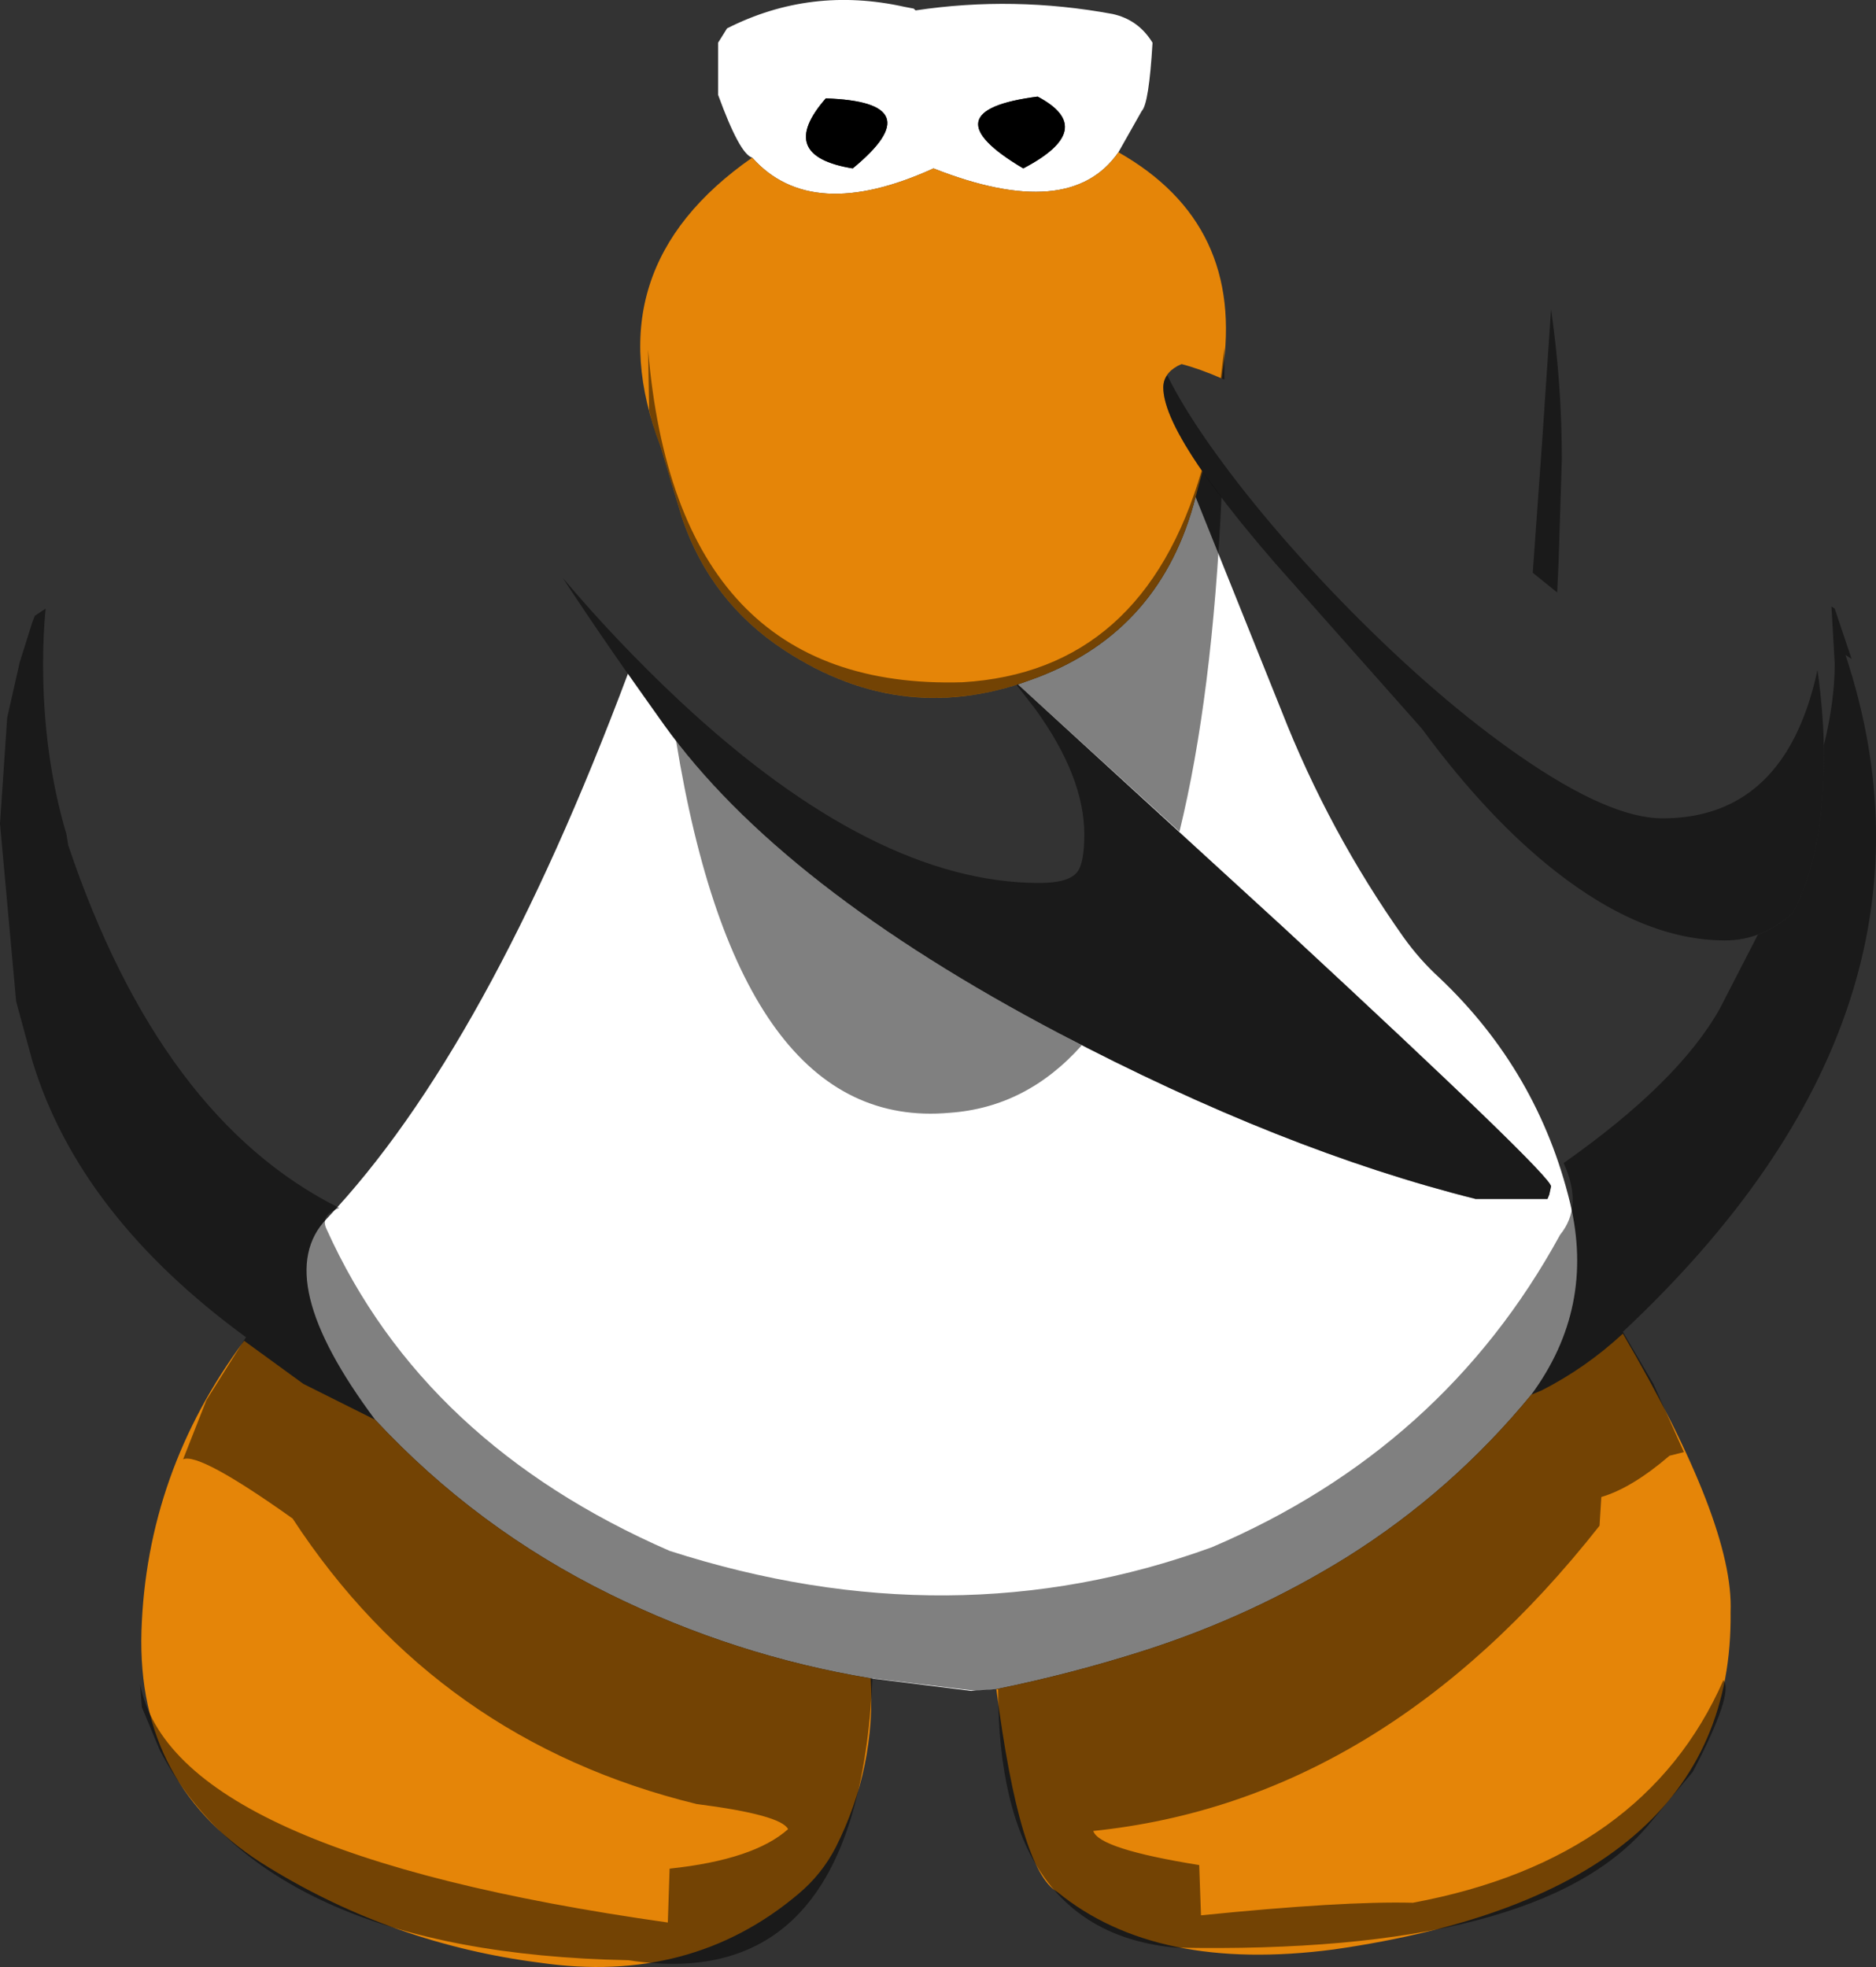 <?xml version="1.0" encoding="UTF-8" standalone="no"?>
<svg xmlns:ffdec="https://www.free-decompiler.com/flash" xmlns:xlink="http://www.w3.org/1999/xlink" ffdec:objectType="shape" height="273.9px" width="261.25px" xmlns="http://www.w3.org/2000/svg">
  <rect width="100%" height="100%" fill="#333333" stroke="none"/>
  <g transform="matrix(1.0, 0.0, 0.0, 1.0, 130.5, 70.45)">
    <path d="M85.5 94.75 Q85.5 93.2 48.4 58.85 L11.25 24.85 14.05 23.85 Q31.25 17.25 36.0 -1.25 L47.95 28.5 Q54.55 45.35 64.95 60.05 67.2 63.2 70.0 65.75 83.7 78.75 88.15 97.05 91.65 111.65 82.75 123.75 71.75 137.15 57.1 146.35 43.9 154.55 28.95 159.35 18.8 162.6 8.25 164.75 L4.75 165.0 -9.25 163.25 Q-28.2 160.1 -45.55 151.55 -64.15 142.4 -78.25 127.25 -93.0 107.5 -85.0 99.25 -62.65 75.65 -43.05 23.35 L-38.0 30.5 Q-21.8 53.05 17.1 73.5 48.05 89.75 75.0 96.5 L85.0 96.5 85.25 95.9 85.5 94.75" fill="#ffffff" fill-rule="evenodd" stroke="none"/>
    <path d="M-25.75 -48.5 Q-27.5 -49.0 -30.5 -57.25 L-30.5 -64.5 -29.25 -66.5 Q-17.6 -72.4 -4.55 -69.5 L-3.25 -69.25 -3.0 -69.0 Q10.65 -71.05 24.45 -68.5 28.05 -67.7 30.0 -64.5 29.5 -56.0 28.5 -55.0 L25.25 -49.25 Q18.5 -39.5 -0.5 -47.0 -17.5 -39.25 -25.75 -48.5 M12.0 -47.0 Q22.5 -52.5 14.0 -57.0 -1.5 -55.0 12.0 -47.0 M-11.75 -47.0 Q-0.5 -56.25 -15.5 -56.75 -22.5 -48.75 -11.75 -47.0" fill="#ffffff" fill-rule="evenodd" stroke="none"/>
    <path d="M25.25 -49.25 Q42.9 -39.25 39.75 -18.65 L39.65 -17.75 Q36.55 -19.1 34.05 -19.75 L33.5 -19.5 Q31.5 -18.4 31.5 -16.5 31.5 -12.65 36.95 -4.8 L36.0 -1.25 Q31.25 17.25 14.05 23.85 -4.45 31.1 -21.25 20.1 -31.5 13.4 -35.5 1.75 L-38.5 -8.25 Q-48.0 -33.0 -25.75 -48.5 -17.5 -39.25 -0.5 -47.0 18.5 -39.5 25.25 -49.25 M-88.25 122.25 L-78.25 127.25 Q-64.15 142.4 -45.55 151.55 -28.2 160.1 -9.25 163.25 -8.5 175.6 -14.1 186.75 -16.05 190.55 -19.35 193.3 -34.3 205.9 -55.3 202.85 -75.65 200.25 -93.05 189.6 -111.45 178.45 -110.8 156.7 -110.1 134.55 -96.5 116.25 L-88.25 122.25 M28.95 159.35 Q43.9 154.55 57.1 146.35 71.75 137.15 82.75 123.75 L84.2 123.15 Q90.3 120.05 95.5 115.25 111.0 141.75 110.5 154.0 111.0 193.0 55.25 201.0 30.5 204.25 16.75 193.0 11.5 190.0 8.25 164.75 18.8 162.6 28.95 159.35" fill="#e58508" fill-rule="evenodd" stroke="none"/>
    <path d="M-11.75 -47.0 Q-22.5 -48.75 -15.5 -56.75 -0.5 -56.25 -11.75 -47.0 M12.0 -47.0 Q-1.5 -55.0 14.0 -57.0 22.5 -52.5 12.0 -47.0" fill="#000000" fill-rule="evenodd" stroke="none"/>
    <path d="M39.5 -17.8 L40.0 -22.0 40.0 -17.6 39.5 -17.8 M39.6 -1.2 Q38.35 26.55 33.75 45.35 L11.25 24.85 Q-5.75 30.25 -21.25 20.1 -31.5 13.4 -35.5 1.75 L-38.5 -8.25 Q-39.5 -10.8 -40.1 -13.25 L-40.25 -21.75 Q-36.25 25.75 3.55 24.55 28.7 23.05 36.85 -4.95 L39.6 -1.2 M126.5 20.75 Q143.0 70.5 95.5 115.0 L99.75 122.25 104.0 131.75 102.0 132.25 Q96.75 136.75 92.5 138.0 L92.25 142.0 Q62.05 180.35 21.75 184.5 22.5 187.0 36.5 189.25 L36.75 196.25 Q56.5 194.25 66.25 194.5 98.5 188.5 109.5 163.5 111.0 165.25 105.25 176.25 L99.0 183.75 Q83.75 201.75 33.25 200.75 8.5 198.5 8.5 164.75 L5.5 165.0 -9.0 163.25 Q-11.0 207.5 -43.0 202.5 -93.5 201.5 -108.25 173.25 L-110.75 167.25 -111.0 164.0 Q-106.5 187.5 -37.5 197.25 L-37.25 189.75 Q-25.5 188.5 -20.75 184.25 -21.75 182.25 -33.5 180.75 -69.5 171.95 -89.75 141.0 -102.75 131.75 -105.0 132.75 L-101.75 124.5 -96.25 115.75 Q-119.5 98.75 -126.0 77.25 L-128.25 69.0 -130.5 44.25 -129.5 29.5 -127.75 21.75 -126.0 16.2 -125.65 15.3 -124.15 14.3 Q-124.5 18.0 -124.5 22.0 -124.5 34.75 -121.25 45.7 L-121.0 47.25 Q-108.15 85.35 -83.25 97.75 -86.0 98.75 -85.0 100.75 -71.55 130.55 -37.25 145.5 2.1 158.15 38.25 145.0 70.5 131.25 86.75 101.5 90.0 97.5 87.25 91.5 103.25 80.25 109.0 70.0 L114.3 59.7 Q116.85 58.75 119.15 56.7 L119.5 56.0 Q123.5 48.05 123.5 34.75 L123.5 33.3 Q125.0 27.15 125.0 22.0 L124.55 14.0 125.0 14.3 127.35 21.3 126.5 20.75 M20.15 75.1 Q12.45 83.75 1.75 84.5 -27.5 87.15 -36.35 32.7 -19.9 54.05 17.1 73.5 L20.15 75.1" fill="#000000" fill-opacity="0.498" fill-rule="evenodd" stroke="none"/>
    <path d="M37.75 -8.8 Q45.6 2.4 57.5 14.5 69.85 27.0 81.1 34.8 93.65 43.5 101.0 43.5 113.2 43.5 119.0 33.0 121.35 28.7 122.6 22.85 123.5 29.3 123.5 34.75 123.5 48.05 119.5 56.0 L119.15 56.7 Q114.85 60.5 109.75 60.5 98.4 60.5 86.15 50.9 76.7 43.5 67.5 31.0 L47.1 8.0 Q31.5 -10.0 31.5 -16.5 31.5 -17.45 32.05 -18.2 34.05 -14.1 37.75 -8.8 M85.5 94.75 L85.25 95.9 85.0 96.5 75.0 96.5 Q48.05 89.75 17.1 73.5 -21.8 53.05 -38.0 30.5 -45.75 19.75 -52.15 10.0 -44.55 19.0 -35.85 27.15 -8.7 52.5 14.25 52.5 18.3 52.5 19.5 51.0 20.5 49.75 20.5 45.75 20.5 37.7 13.65 28.25 L11.05 24.9 11.25 24.85 48.4 58.85 Q85.5 93.2 85.5 94.75 M85.9 -24.35 Q87.0 -15.45 87.0 -6.5 L86.55 7.75 86.35 12.05 82.95 9.3 84.25 -8.85 85.5 -27.4 85.9 -24.35" fill="#000000" fill-opacity="0.498" fill-rule="evenodd" stroke="none"/>
  </g>
</svg>
